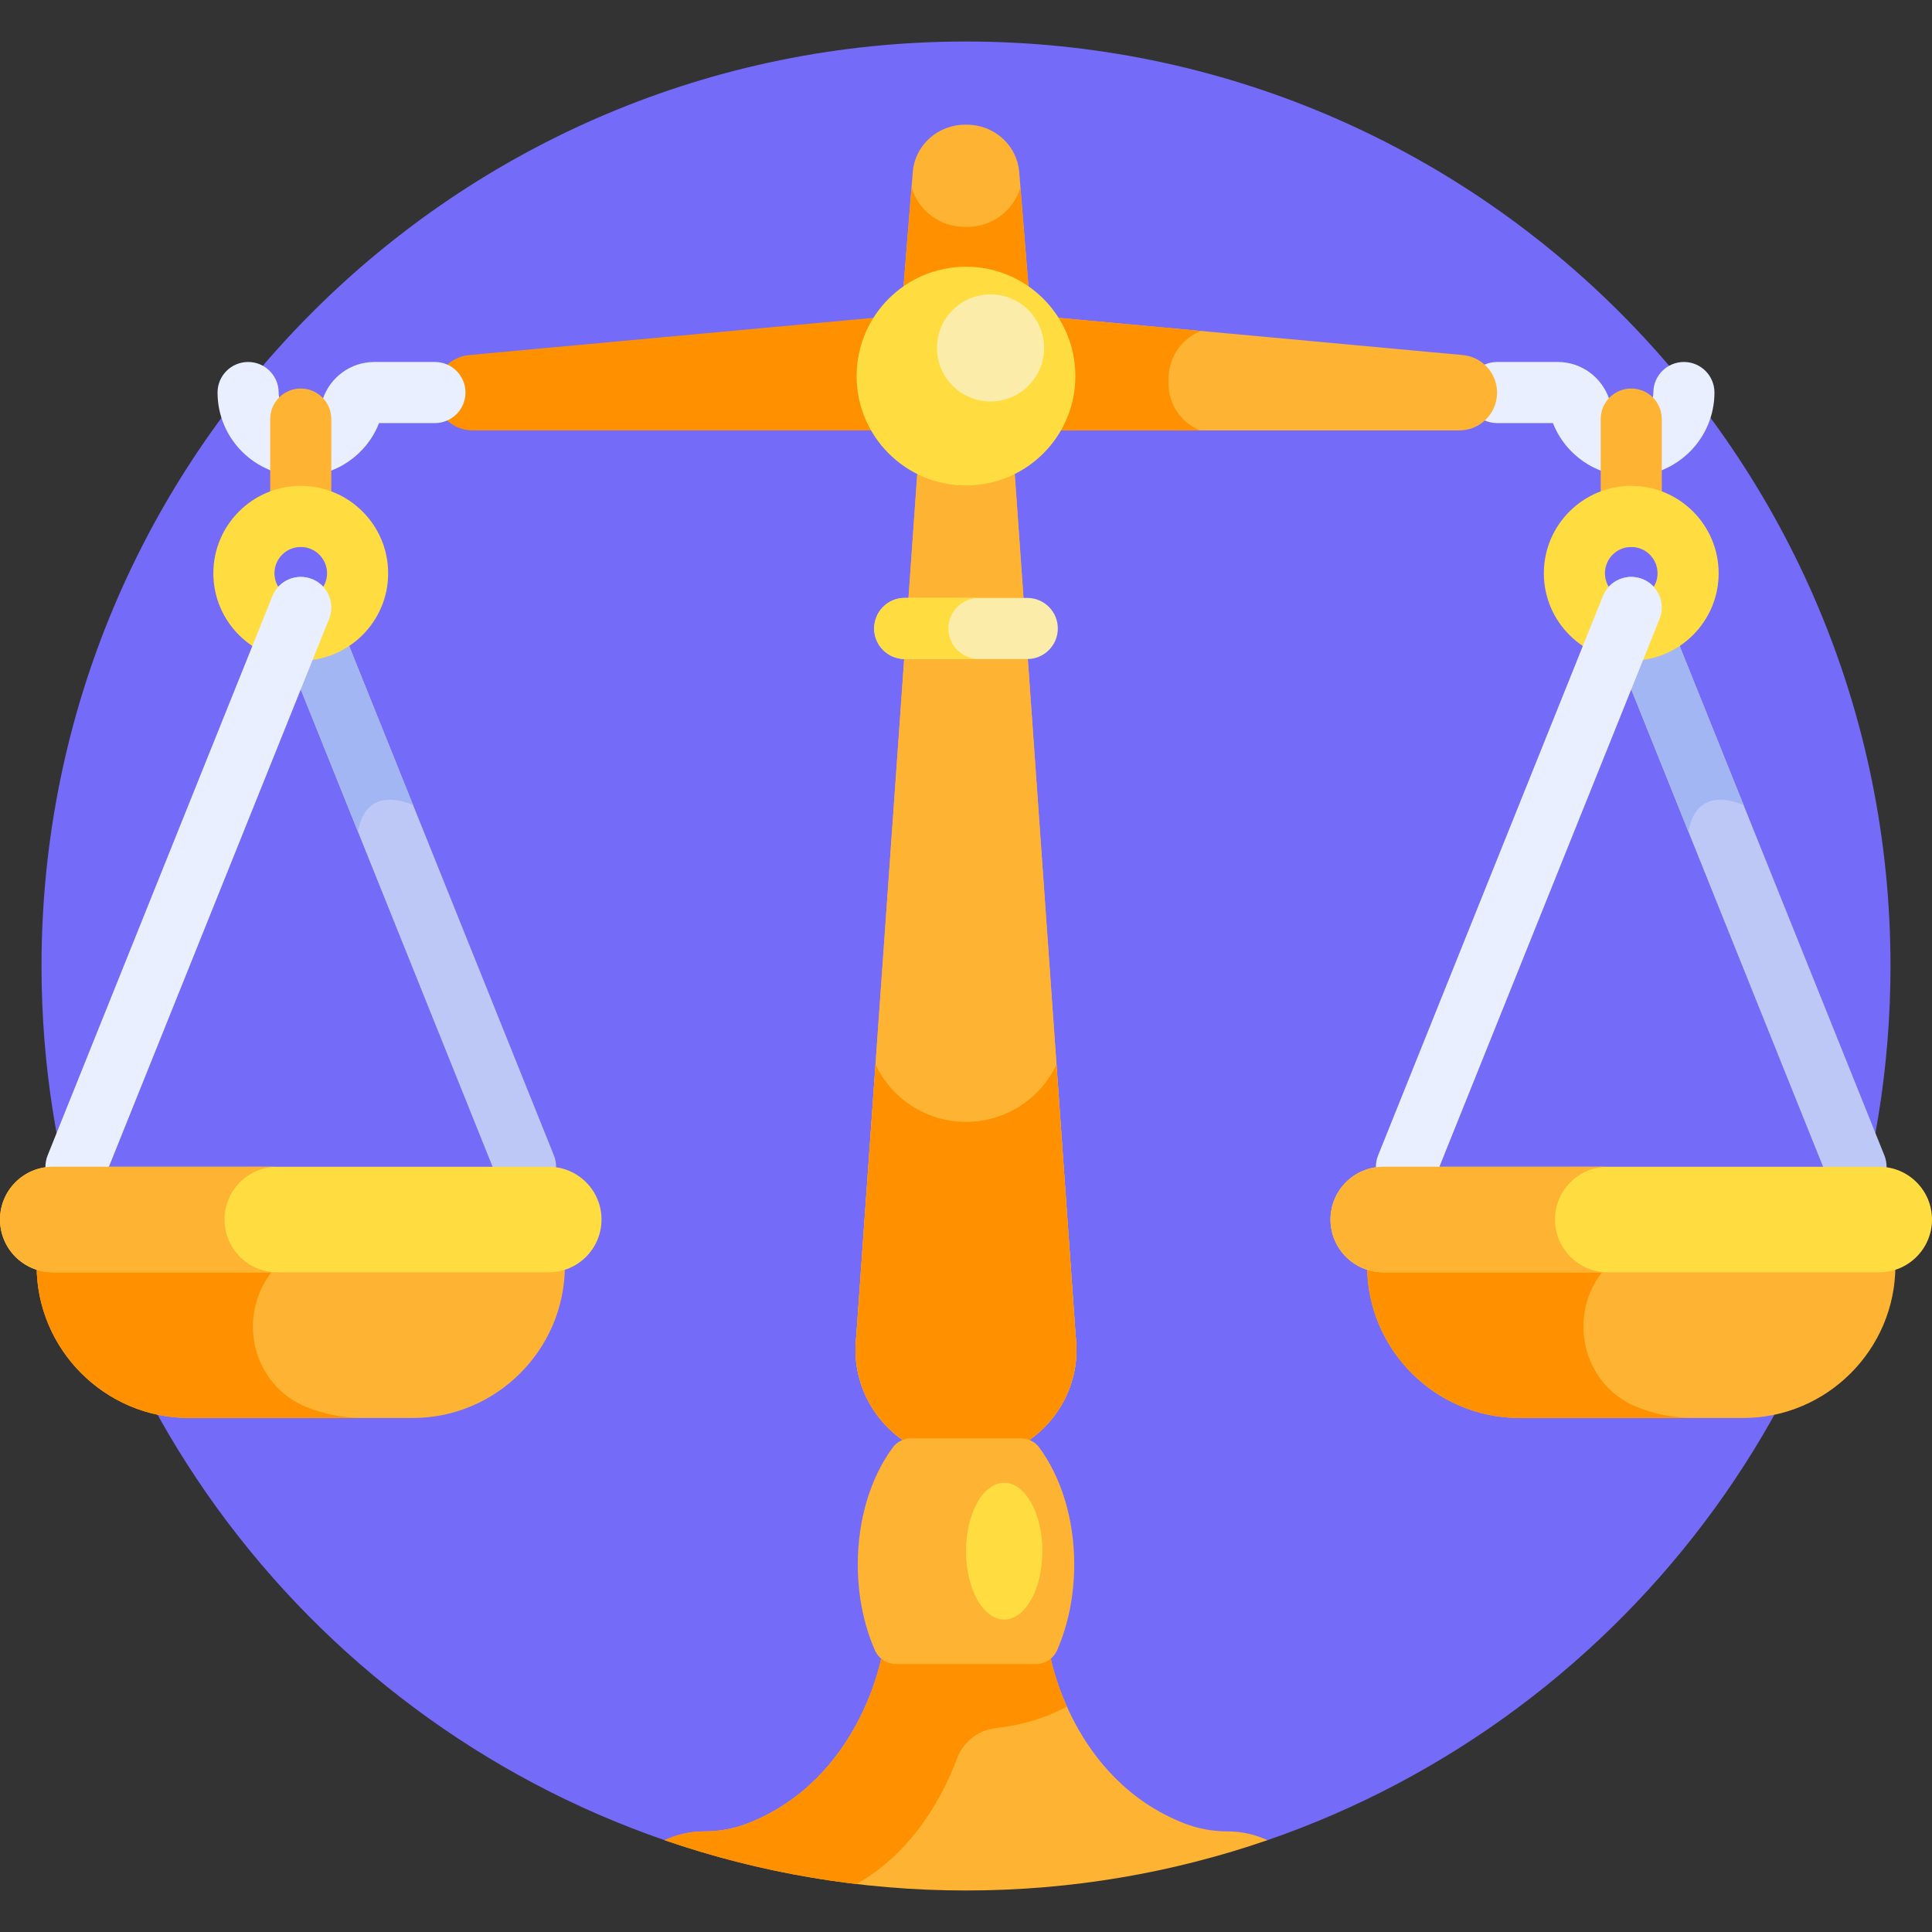 <svg id="Layer_1" enable-background="new 0 0 512 512" height="512" viewBox="0 0 512 512" width="512" xmlns="http://www.w3.org/2000/svg"><rect x="0" y="0" width="512" height="512" fill="#333333" stroke="none"/><g><path d="m256 11.001c-135.309 0-244.998 109.69-244.998 244.999 0 107.34 69.034 198.545 165.122 231.669h159.753c96.088-33.124 165.122-124.329 165.122-231.669 0-135.309-109.69-244.999-244.999-244.999z" fill="#746bf9"/><path d="m491.868 317.304c-3.208 0-6.245-1.92-7.514-5.079l-59.569-148.218c-1.667-4.149.344-8.863 4.493-10.531 4.151-1.664 8.864.345 10.531 4.493l59.569 148.218c1.667 4.149-.344 8.863-4.493 10.531-.99.397-2.011.586-3.017.586z" fill="#bec8f7"/><path d="m439.809 157.969c-1.667-4.148-6.38-6.157-10.531-4.493-4.148 1.668-6.16 6.382-4.493 10.531l22.688 56.453c2.181-13.275 14.607-7.073 14.608-7.072z" fill="#a2b6f4"/><g><path d="m139.274 317.304c-3.208 0-6.245-1.92-7.514-5.079l-59.568-148.218c-1.667-4.149.344-8.863 4.493-10.531 4.15-1.664 8.864.345 10.531 4.493l59.568 148.218c1.667 4.149-.344 8.863-4.493 10.531-.99.397-2.012.586-3.017.586z" fill="#bec8f7"/><path d="m87.215 157.969c-1.667-4.148-6.38-6.157-10.531-4.493-4.148 1.668-6.16 6.382-4.493 10.531l22.688 56.453c2.181-13.275 14.607-7.073 14.608-7.072z" fill="#a2b6f4"/></g><g><path d="m285.074 354.113-16.23-229.497c-3.872 1.917-8.231 3-12.844 3-4.614 0-8.972-1.083-12.844-3l-16.23 229.497c-1.403 11.602 4.156 22.277 13.204 28.128.114-.01.224-.039.34-.039h31.061c.115 0 .225.029.339.039 9.049-5.851 14.608-16.526 13.204-28.128z" fill="#ffb332"/></g><g><path d="m285.074 354.113-16.23-229.497c-3.872 1.917-8.231 3-12.844 3-4.614 0-8.972-1.083-12.844-3l-16.23 229.497c-1.403 11.602 4.156 22.277 13.204 28.128.114-.01.224-.039.34-.039h31.061c.115 0 .225.029.339.039 9.049-5.851 14.608-16.526 13.204-28.128z" fill="#ffb332"/></g><g><path d="m285.074 354.113-5.091-71.985c-4.252 8.976-13.391 15.186-23.983 15.186s-19.732-6.21-23.983-15.186l-5.09 71.985c-1.403 11.602 4.156 22.277 13.204 28.128.114-.01.224-.039.34-.039h31.061c.115 0 .225.029.339.039 9.048-5.851 14.607-16.526 13.203-28.128z" fill="#ff9100"/></g><g><g><path d="m272.237 174.648h-32.474c-4.471 0-8.096-3.624-8.096-8.096 0-4.471 3.625-8.096 8.096-8.096h32.474c4.471 0 8.096 3.624 8.096 8.096s-3.625 8.096-8.096 8.096z" fill="#fceca9"/></g></g><path d="m251.334 166.552c0-4.471 3.624-8.096 8.096-8.096h-19.667c-4.471 0-8.096 3.625-8.096 8.096 0 4.472 3.624 8.096 8.096 8.096h19.667c-4.471 0-8.096-3.624-8.096-8.096z" fill="#ffdd40"/><g><path d="m432.184 126.187c-9.176 0-17.323-5.605-20.635-14.066h-14.808c-4.471 0-8.096-3.624-8.096-8.096s3.625-8.096 8.096-8.096h16.087c6.211 0 11.71 4.008 13.685 9.973.81 2.449 3.089 4.093 5.672 4.093 3.292 0 5.971-2.679 5.971-5.971 0-4.472 3.625-8.096 8.096-8.096s8.096 3.624 8.096 8.096c-.002 12.222-9.944 22.163-22.164 22.163z" fill="#e9efff"/></g><g><path d="m432.297 144.951c-4.471 0-8.096-3.624-8.096-8.096v-25.797c0-4.472 3.625-8.096 8.096-8.096s8.096 3.624 8.096 8.096v25.797c0 4.472-3.625 8.096-8.096 8.096z" fill="#ffb332"/></g><g><path d="m432.297 175.083c-12.771 0-23.162-10.391-23.162-23.162s10.391-23.162 23.162-23.162c12.772 0 23.162 10.391 23.162 23.162s-10.39 23.162-23.162 23.162zm0-30.132c-3.843 0-6.97 3.127-6.97 6.97s3.127 6.97 6.97 6.97 6.971-3.127 6.971-6.97-3.127-6.97-6.971-6.97z" fill="#ffdd40"/></g><g><path d="m372.726 317.304c-1.005 0-2.026-.189-3.016-.586-4.149-1.668-6.16-6.382-4.493-10.531l59.568-148.218c1.668-4.15 6.381-6.156 10.531-4.493 4.149 1.668 6.16 6.382 4.493 10.531l-59.568 148.218c-1.27 3.159-4.307 5.079-7.515 5.079z" fill="#e9efff"/></g><path d="m498.02 336.132h-131.445c-1.491 0-2.925-.239-4.273-.671 0 22.174 18.143 40.317 40.317 40.317h59.357c22.174 0 40.317-18.143 40.317-40.317-1.348.432-2.782.671-4.273.671z" fill="#ffb332"/><g><path d="m433.803 372.873c-14.668-5.924-18.803-24.811-8.415-36.742h-58.814c-1.491 0-2.925-.238-4.272-.671 0 22.174 18.142 40.317 40.317 40.317h46.164c-5.287.001-10.343-1.032-14.98-2.904z" fill="#ff9100"/></g><g><path d="m228.569 99.666c0 5.278 1.502 10.21 4.096 14.399h-107.4c-5.526 0-10.005-4.48-10.005-10.006 0-5.17 3.939-9.489 9.088-9.963l109.122-10.051c-3.086 4.437-4.901 9.82-4.901 15.621z" fill="#ff9100"/></g><g><path d="m386.736 114.065h-107.4c2.594-4.188 4.096-9.121 4.096-14.399 0-5.801-1.815-11.184-4.901-15.621l109.122 10.051c5.149.474 9.088 4.793 9.088 9.963 0 5.527-4.48 10.006-10.005 10.006z" fill="#ffb332"/></g><path d="m318.004 114.065c-4.99-2.039-8.47-6.99-8.33-12.722.006-.225.008-.451.008-.677 0-.058 0-.116 0-.174-.037-5.852 3.54-10.816 8.576-12.788l-39.726-3.659c3.085 4.436 4.901 9.819 4.901 15.621 0 5.278-1.502 10.21-4.096 14.399z" fill="#ff9100"/><g><path d="m79.816 126.187c-12.221 0-22.163-9.942-22.163-22.162 0-4.472 3.625-8.096 8.096-8.096s8.096 3.624 8.096 8.096c0 3.292 2.678 5.971 5.971 5.971 2.583 0 4.862-1.645 5.671-4.091 1.974-5.966 7.474-9.975 13.686-9.975h16.087c4.471 0 8.096 3.624 8.096 8.096s-3.625 8.096-8.096 8.096h-14.808c-3.313 8.461-11.459 14.065-20.636 14.065z" fill="#e9efff"/></g><g><path d="m79.703 144.951c-4.471 0-8.096-3.624-8.096-8.096v-25.797c0-4.472 3.625-8.096 8.096-8.096s8.096 3.624 8.096 8.096v25.797c0 4.472-3.625 8.096-8.096 8.096z" fill="#ffb332"/></g><g><path d="m79.703 175.083c-12.771 0-23.162-10.391-23.162-23.162s10.391-23.162 23.162-23.162 23.162 10.391 23.162 23.162c.001 12.771-10.39 23.162-23.162 23.162zm0-30.132c-3.843 0-6.97 3.127-6.97 6.97s3.127 6.97 6.97 6.97 6.97-3.127 6.97-6.97c.001-3.843-3.126-6.97-6.97-6.97z" fill="#ffdd40"/></g><g><path d="m20.132 317.304c-1.005 0-2.027-.189-3.016-.586-4.149-1.668-6.16-6.382-4.493-10.531l59.569-148.218c1.668-4.15 6.383-6.156 10.531-4.493 4.149 1.668 6.16 6.382 4.493 10.531l-59.57 148.218c-1.269 3.159-4.306 5.079-7.514 5.079z" fill="#e9efff"/></g><g><path d="m256 71.717c6.194 0 11.93 1.949 16.641 5.259l-2.536-31.351c-.585-7.233-6.71-12.614-13.966-12.58-.047 0-.092 0-.138 0s-.092 0-.139 0c-7.256-.034-13.381 5.347-13.966 12.58l-2.536 31.351c4.709-3.31 10.446-5.259 16.64-5.259z" fill="#ffb332"/></g><path d="m270.428 49.617c-1.752 6.099-7.45 10.56-14.242 10.517-.062 0-.124 0-.186 0s-.123 0-.185 0c-6.793.042-12.49-4.419-14.242-10.517l-2.214 27.359c4.71-3.311 10.447-5.26 16.641-5.26 6.195 0 11.93 1.949 16.641 5.26z" fill="#ff9100"/><g><path d="m256 128.652c-16.008 0-28.985-12.977-28.985-28.985s12.977-28.985 28.985-28.985c16.009 0 28.986 12.977 28.986 28.985s-12.977 28.985-28.986 28.985z" fill="#ffdd40"/></g><g><path d="m262.5 106.389c-7.835 0-14.187-6.352-14.187-14.187s6.352-14.187 14.187-14.187c7.836 0 14.187 6.352 14.187 14.187s-6.351 14.187-14.187 14.187z" fill="#fceca9"/></g><g><path d="m498.02 309.206h-131.445c-7.721 0-13.981 6.259-13.981 13.981s6.259 13.981 13.981 13.981h131.445c7.721 0 13.981-6.259 13.981-13.981-.001-7.722-6.26-13.981-13.981-13.981z" fill="#ffdd40"/></g><path d="m412.094 323.187c0-7.722 6.259-13.981 13.98-13.981h-59.5c-7.721 0-13.98 6.259-13.98 13.981 0 7.721 6.259 13.98 13.98 13.98h59.5c-7.72 0-13.98-6.259-13.98-13.98z" fill="#ffb332"/><path d="m325.377 485.339c-3.953 0-7.887-.699-11.567-2.142-29.819-11.689-35.461-44.283-35.461-44.283h-22.349-22.349s-5.642 32.594-35.461 44.283c-3.68 1.442-7.614 2.142-11.567 2.142-3.745 0-7.302.839-10.5 2.33 25.038 8.631 51.907 13.33 79.876 13.33 27.97 0 54.839-4.699 79.877-13.33-3.197-1.491-6.753-2.33-10.499-2.33z" fill="#ffb332"/><path d="m263.912 457.96c8.661-.995 14.85-3.498 18.833-5.694-3.385-7.565-4.395-13.352-4.395-13.352h-22.35-22.349s-5.642 32.594-35.46 44.283c-3.68 1.442-7.614 2.142-11.567 2.142-3.745 0-7.301.839-10.499 2.33 16.246 5.601 33.267 9.533 50.855 11.613 15.416-8.667 23.205-24.081 26.665-33.304 1.646-4.392 5.607-7.483 10.267-8.018z" fill="#ff9100"/><path d="m275.366 383.548c-1.135-1.526-2.959-2.381-4.861-2.381h-29.01c-1.901 0-3.726.856-4.861 2.382-5.723 7.698-9.315 18.758-9.315 31.054 0 8.371 1.667 16.167 4.535 22.723.976 2.231 3.193 3.66 5.628 3.66h37.035c2.435 0 4.652-1.429 5.628-3.66 2.869-6.555 4.535-14.352 4.535-22.723.001-12.297-3.59-23.356-9.314-31.055z" fill="#ffb332"/><path d="m145.426 336.132h-131.445c-1.491 0-2.925-.239-4.273-.671 0 22.174 18.142 40.317 40.317 40.317h59.357c22.174 0 40.317-18.143 40.317-40.317-1.348.432-2.782.671-4.273.671z" fill="#ffb332"/><g><path d="m81.209 372.873c-14.667-5.924-18.803-24.811-8.415-36.742h-58.813c-1.491 0-2.925-.238-4.273-.671 0 22.174 18.142 40.317 40.317 40.317h46.164c-5.287.001-10.344-1.032-14.98-2.904z" fill="#ff9100"/></g><g><path d="m145.425 309.206h-131.444c-7.722 0-13.981 6.259-13.981 13.981s6.259 13.981 13.981 13.981h131.445c7.721 0 13.981-6.259 13.981-13.981-.001-7.722-6.26-13.981-13.982-13.981z" fill="#ffdd40"/></g><path d="m59.5 323.187c0-7.722 6.259-13.981 13.98-13.981h-59.5c-7.72 0-13.98 6.259-13.98 13.981 0 7.721 6.259 13.98 13.98 13.98h59.5c-7.72 0-13.98-6.259-13.98-13.98z" fill="#ffb332"/><ellipse cx="266.12" cy="411.076" fill="#ffdd40" rx="10.12" ry="18.125"/></g></svg>